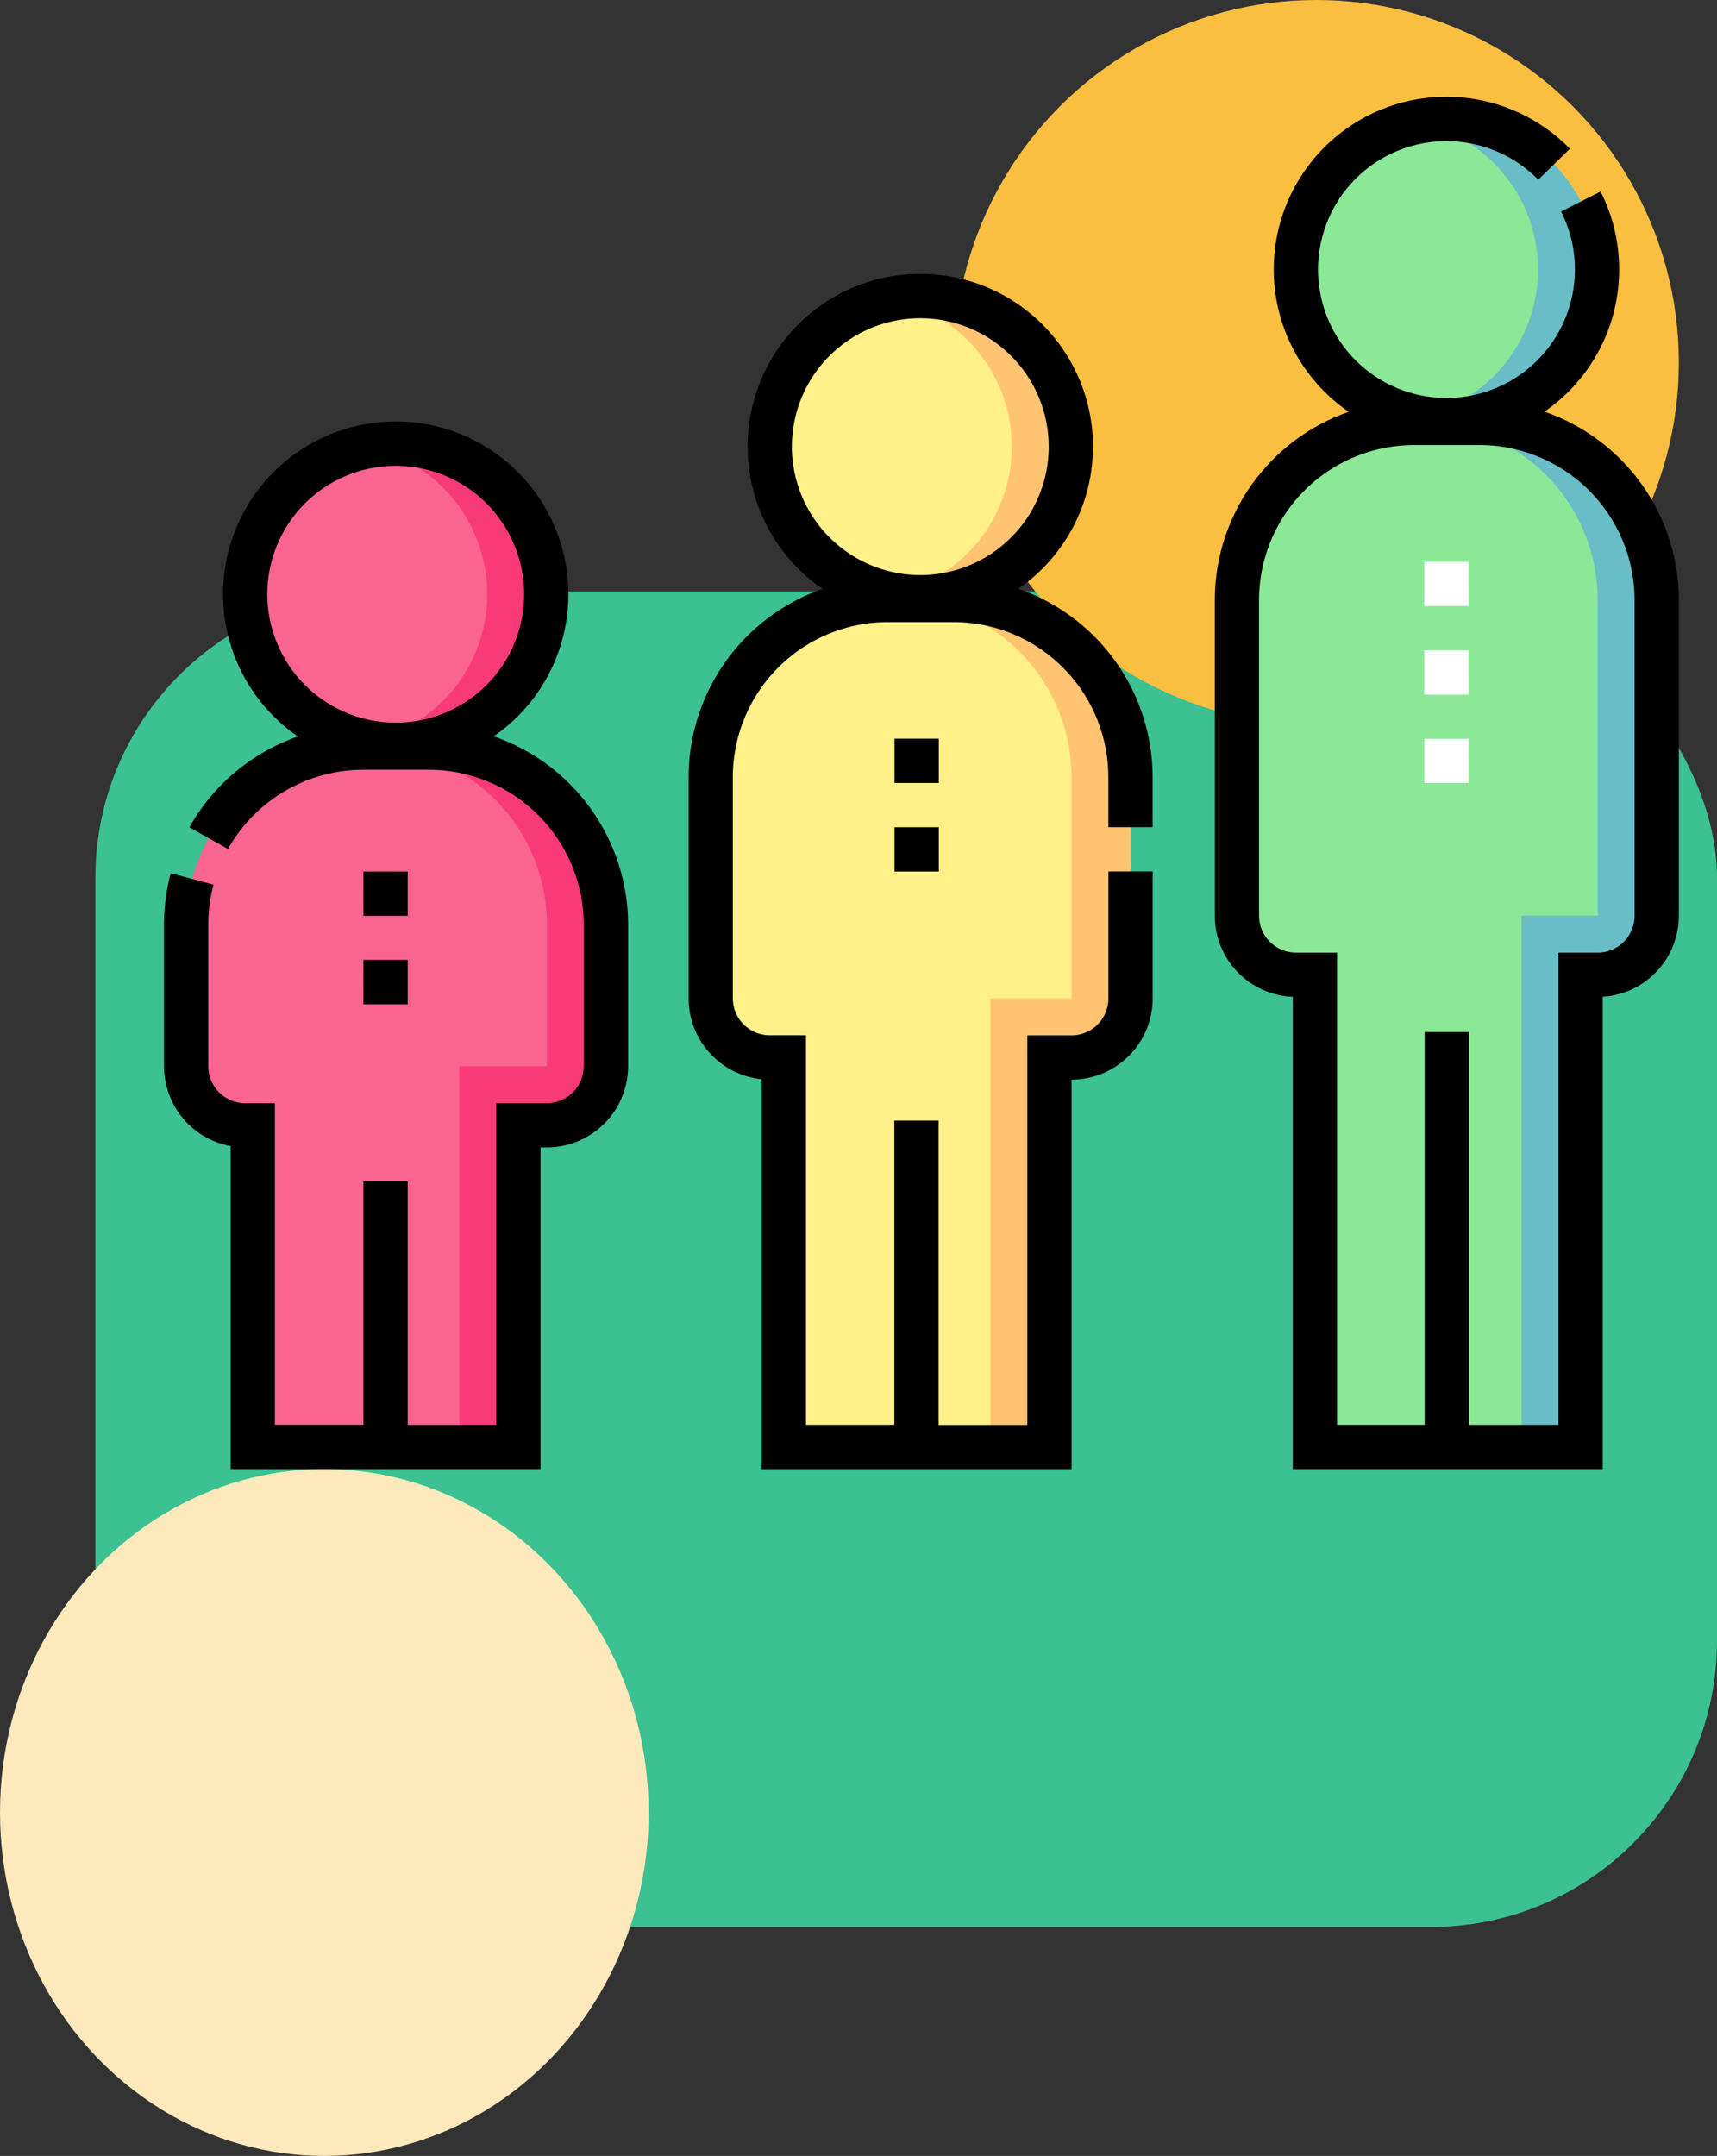 <svg id="Grupo_1044190" data-name="Grupo 1044190" xmlns="http://www.w3.org/2000/svg" width="90" height="113" viewBox="0 0 90 113">
  <rect x="0" y="0" width="90" height="113" fill="#333333" stroke="none"/>
  <rect id="mi-hija-no-tiene-miedo-hacer-visita-aqui" width="85" height="70" rx="15" transform="translate(5 31)" fill="#3bc192"/>
  <circle id="Elipse_4834" data-name="Elipse 4834" cx="19" cy="19" r="19" transform="translate(50)" fill="#fabf40"/>
  <ellipse id="Elipse_4835" data-name="Elipse 4835" cx="17" cy="18" rx="17" ry="18" transform="translate(0 77)" fill="#fde9bc"/>
  <g id="grupo-de-edad" transform="translate(8.598 -19.095)">
    <g id="Grupo_1044228" data-name="Grupo 1044228" transform="translate(1.16 25.332)">
      <path id="Trazado_775661" data-name="Trazado 775661" d="M29.5,253.92a9.282,9.282,0,0,0-9.282-9.282h-3.44A9.282,9.282,0,0,0,7.5,253.92v7.419a3.094,3.094,0,0,0,3.094,3.094h.4v16.86H24.914v-16.86h1.5a3.094,3.094,0,0,0,3.094-3.094Z" transform="translate(-7.5 -211.691)" fill="#f96491"/>
      <path id="Trazado_775662" data-name="Trazado 775662" d="M72.83,244.637H69.736a9.282,9.282,0,0,1,9.282,9.282v7.419H74.428v19.954h3.094v-16.86h1.5a3.094,3.094,0,0,0,3.094-3.094v-7.419A9.282,9.282,0,0,0,72.83,244.637Z" transform="translate(-60.108 -211.69)" fill="#f93a79"/>
      <circle id="Elipse_5009" data-name="Elipse 5009" cx="7.891" cy="7.891" r="7.891" transform="translate(3.093 17.018)" fill="#f96491"/>
      <path id="Trazado_775663" data-name="Trazado 775663" d="M70.047,141.673a7.927,7.927,0,0,0-1.547.153,7.892,7.892,0,0,1,0,15.478,7.892,7.892,0,1,0,1.547-15.63Z" transform="translate(-59.063 -124.655)" fill="#f93a79"/>
      <path id="Trazado_775664" data-name="Trazado 775664" d="M207.242,203.92a9.282,9.282,0,0,0-9.282-9.282h-3.44a9.282,9.282,0,0,0-9.282,9.282v11.6a3.094,3.094,0,0,0,3.094,3.094h.737v20.418h13.924V218.61h1.156a3.094,3.094,0,0,0,3.094-3.094Z" transform="translate(-157.74 -169.426)" fill="#fff08a"/>
      <path id="Trazado_775665" data-name="Trazado 775665" d="M250.567,194.637h-3.094a9.282,9.282,0,0,1,9.282,9.282v11.6h-4.25v23.512H255.6V218.609h1.156a3.094,3.094,0,0,0,3.094-3.094v-11.6A9.282,9.282,0,0,0,250.567,194.637Z" transform="translate(-210.347 -169.425)" fill="#ffc472"/>
      <circle id="Elipse_5010" data-name="Elipse 5010" cx="7.891" cy="7.891" r="7.891" transform="translate(30.59 9.282)" fill="#fff08a"/>
      <path id="Trazado_775666" data-name="Trazado 775666" d="M247.783,91.673a7.926,7.926,0,0,0-1.547.153,7.892,7.892,0,0,1,0,15.478,7.892,7.892,0,1,0,1.547-15.63Z" transform="translate(-209.302 -82.391)" fill="#ffc472"/>
      <path id="Trazado_775667" data-name="Trazado 775667" d="M385.511,143.92a9.282,9.282,0,0,0-9.282-9.282h-3.44a9.282,9.282,0,0,0-9.282,9.282v16.547a3.094,3.094,0,0,0,3.094,3.094h1v24.75h13.924v-24.75h.9a3.094,3.094,0,0,0,3.094-3.094V143.92Z" transform="translate(-308.429 -118.709)" fill="#8ae897"/>
      <path id="Trazado_775668" data-name="Trazado 775668" d="M428.836,134.637h-3.094a9.282,9.282,0,0,1,9.282,9.282v16.547h-3.992V188.31h3.094V163.56h.9a3.094,3.094,0,0,0,3.094-3.094V143.919A9.282,9.282,0,0,0,428.836,134.637Z" transform="translate(-361.037 -118.708)" fill="#69bdc6"/>
      <circle id="Elipse_5011" data-name="Elipse 5011" cx="7.891" cy="7.891" r="7.891" transform="translate(58.169 0)" fill="#8ae897"/>
      <path id="Trazado_775669" data-name="Trazado 775669" d="M426.052,31.673a7.926,7.926,0,0,0-1.547.153,7.892,7.892,0,0,1,0,15.478,7.892,7.892,0,1,0,1.547-15.63Z" transform="translate(-359.991 -31.673)" fill="#69bdc6"/>
    </g>
    <g id="Grupo_1044229" data-name="Grupo 1044229" transform="translate(0 24.172)">
      <path id="Trazado_775670" data-name="Trazado 775670" d="M373.286,40.672a9.049,9.049,0,0,0,2.942-11.538l-2.07,1.05a6.657,6.657,0,0,1,.724,3.04,6.731,6.731,0,1,1-1.922-4.71l1.658-1.624a9.05,9.05,0,1,0-11.59,13.79,10.459,10.459,0,0,0-7.021,9.864V67.091a4.26,4.26,0,0,0,4.089,4.251V96.095h16.244V71.337a4.26,4.26,0,0,0,3.992-4.246V50.544a10.459,10.459,0,0,0-7.046-9.872Zm4.725,26.419a1.936,1.936,0,0,1-1.934,1.934h-2.058v24.75h-4.69V73.189h-2.321V93.774h-4.593V69.025H360.26a1.936,1.936,0,0,1-1.934-1.934V50.544a8.131,8.131,0,0,1,8.122-8.122h3.44a8.131,8.131,0,0,1,8.122,8.122V67.091Z" transform="translate(-300.929 -24.172)"/>
      <path id="Trazado_775671" data-name="Trazado 775671" d="M195.017,100.673a9.051,9.051,0,1,0-10.259.008,10.459,10.459,0,0,0-7.021,9.864v11.6a4.261,4.261,0,0,0,3.831,4.234v20.439h16.244V126.4a4.259,4.259,0,0,0,4.25-4.254v-6.658h-2.321v6.658a1.936,1.936,0,0,1-1.934,1.934h-2.317v20.418h-4.651V128.548H188.52v15.944h-4.632V124.075h-1.9a1.936,1.936,0,0,1-1.934-1.934v-11.6a8.131,8.131,0,0,1,8.122-8.122h3.44a8.131,8.131,0,0,1,8.122,8.122v2.627h2.321v-2.627A10.458,10.458,0,0,0,195.017,100.673ZM183.15,93.225a6.731,6.731,0,1,1,6.731,6.731A6.739,6.739,0,0,1,183.15,93.225Z" transform="translate(-150.24 -74.89)"/>
      <path id="Trazado_775672" data-name="Trazado 775672" d="M17.28,150.673a9.051,9.051,0,1,0-10.26.008,10.467,10.467,0,0,0-5.69,4.76l2.024,1.136a8.139,8.139,0,0,1,7.089-4.154h3.44A8.131,8.131,0,0,1,22,160.545v7.419a1.936,1.936,0,0,1-1.934,1.934H17.414v16.86H12.773V174H10.452v12.755H5.811V169.9H4.254a1.936,1.936,0,0,1-1.934-1.934v-7.419a8.15,8.15,0,0,1,.273-2.1l-2.242-.6A10.47,10.47,0,0,0,0,160.545v7.419a4.262,4.262,0,0,0,3.491,4.186v16.928H19.735v-16.86h.336a4.259,4.259,0,0,0,4.254-4.254v-7.419a10.459,10.459,0,0,0-7.046-9.872ZM5.413,143.225a6.731,6.731,0,1,1,6.731,6.731,6.739,6.739,0,0,1-6.731-6.731Z" transform="translate(0 -117.155)"/>
      <path id="Trazado_775673" data-name="Trazado 775673" d="M67.562,316.559h2.321v2.33H67.562Z" transform="translate(-57.11 -271.325)"/>
      <path id="Trazado_775674" data-name="Trazado 775674" d="M67.562,286.621h2.321v2.321H67.562Z" transform="translate(-57.11 -246.018)"/>
      <path id="Trazado_775675" data-name="Trazado 775675" d="M247.5,241.621h2.321v2.321H247.5Z" transform="translate(-209.21 -207.98)"/>
      <path id="Trazado_775676" data-name="Trazado 775676" d="M247.5,271.621h2.321v2.321H247.5Z" transform="translate(-209.21 -233.339)"/>
      <path id="Trazado_775677" data-name="Trazado 775677" d="M429.326,193.277H427v-2.311h2.321Zm0-4.631H427v-2.321h2.321Zm0-4.641H427v-2.321h2.321Z" transform="translate(-360.944 -157.316)" fill="#fff"/>
    </g>
  </g>
</svg>
